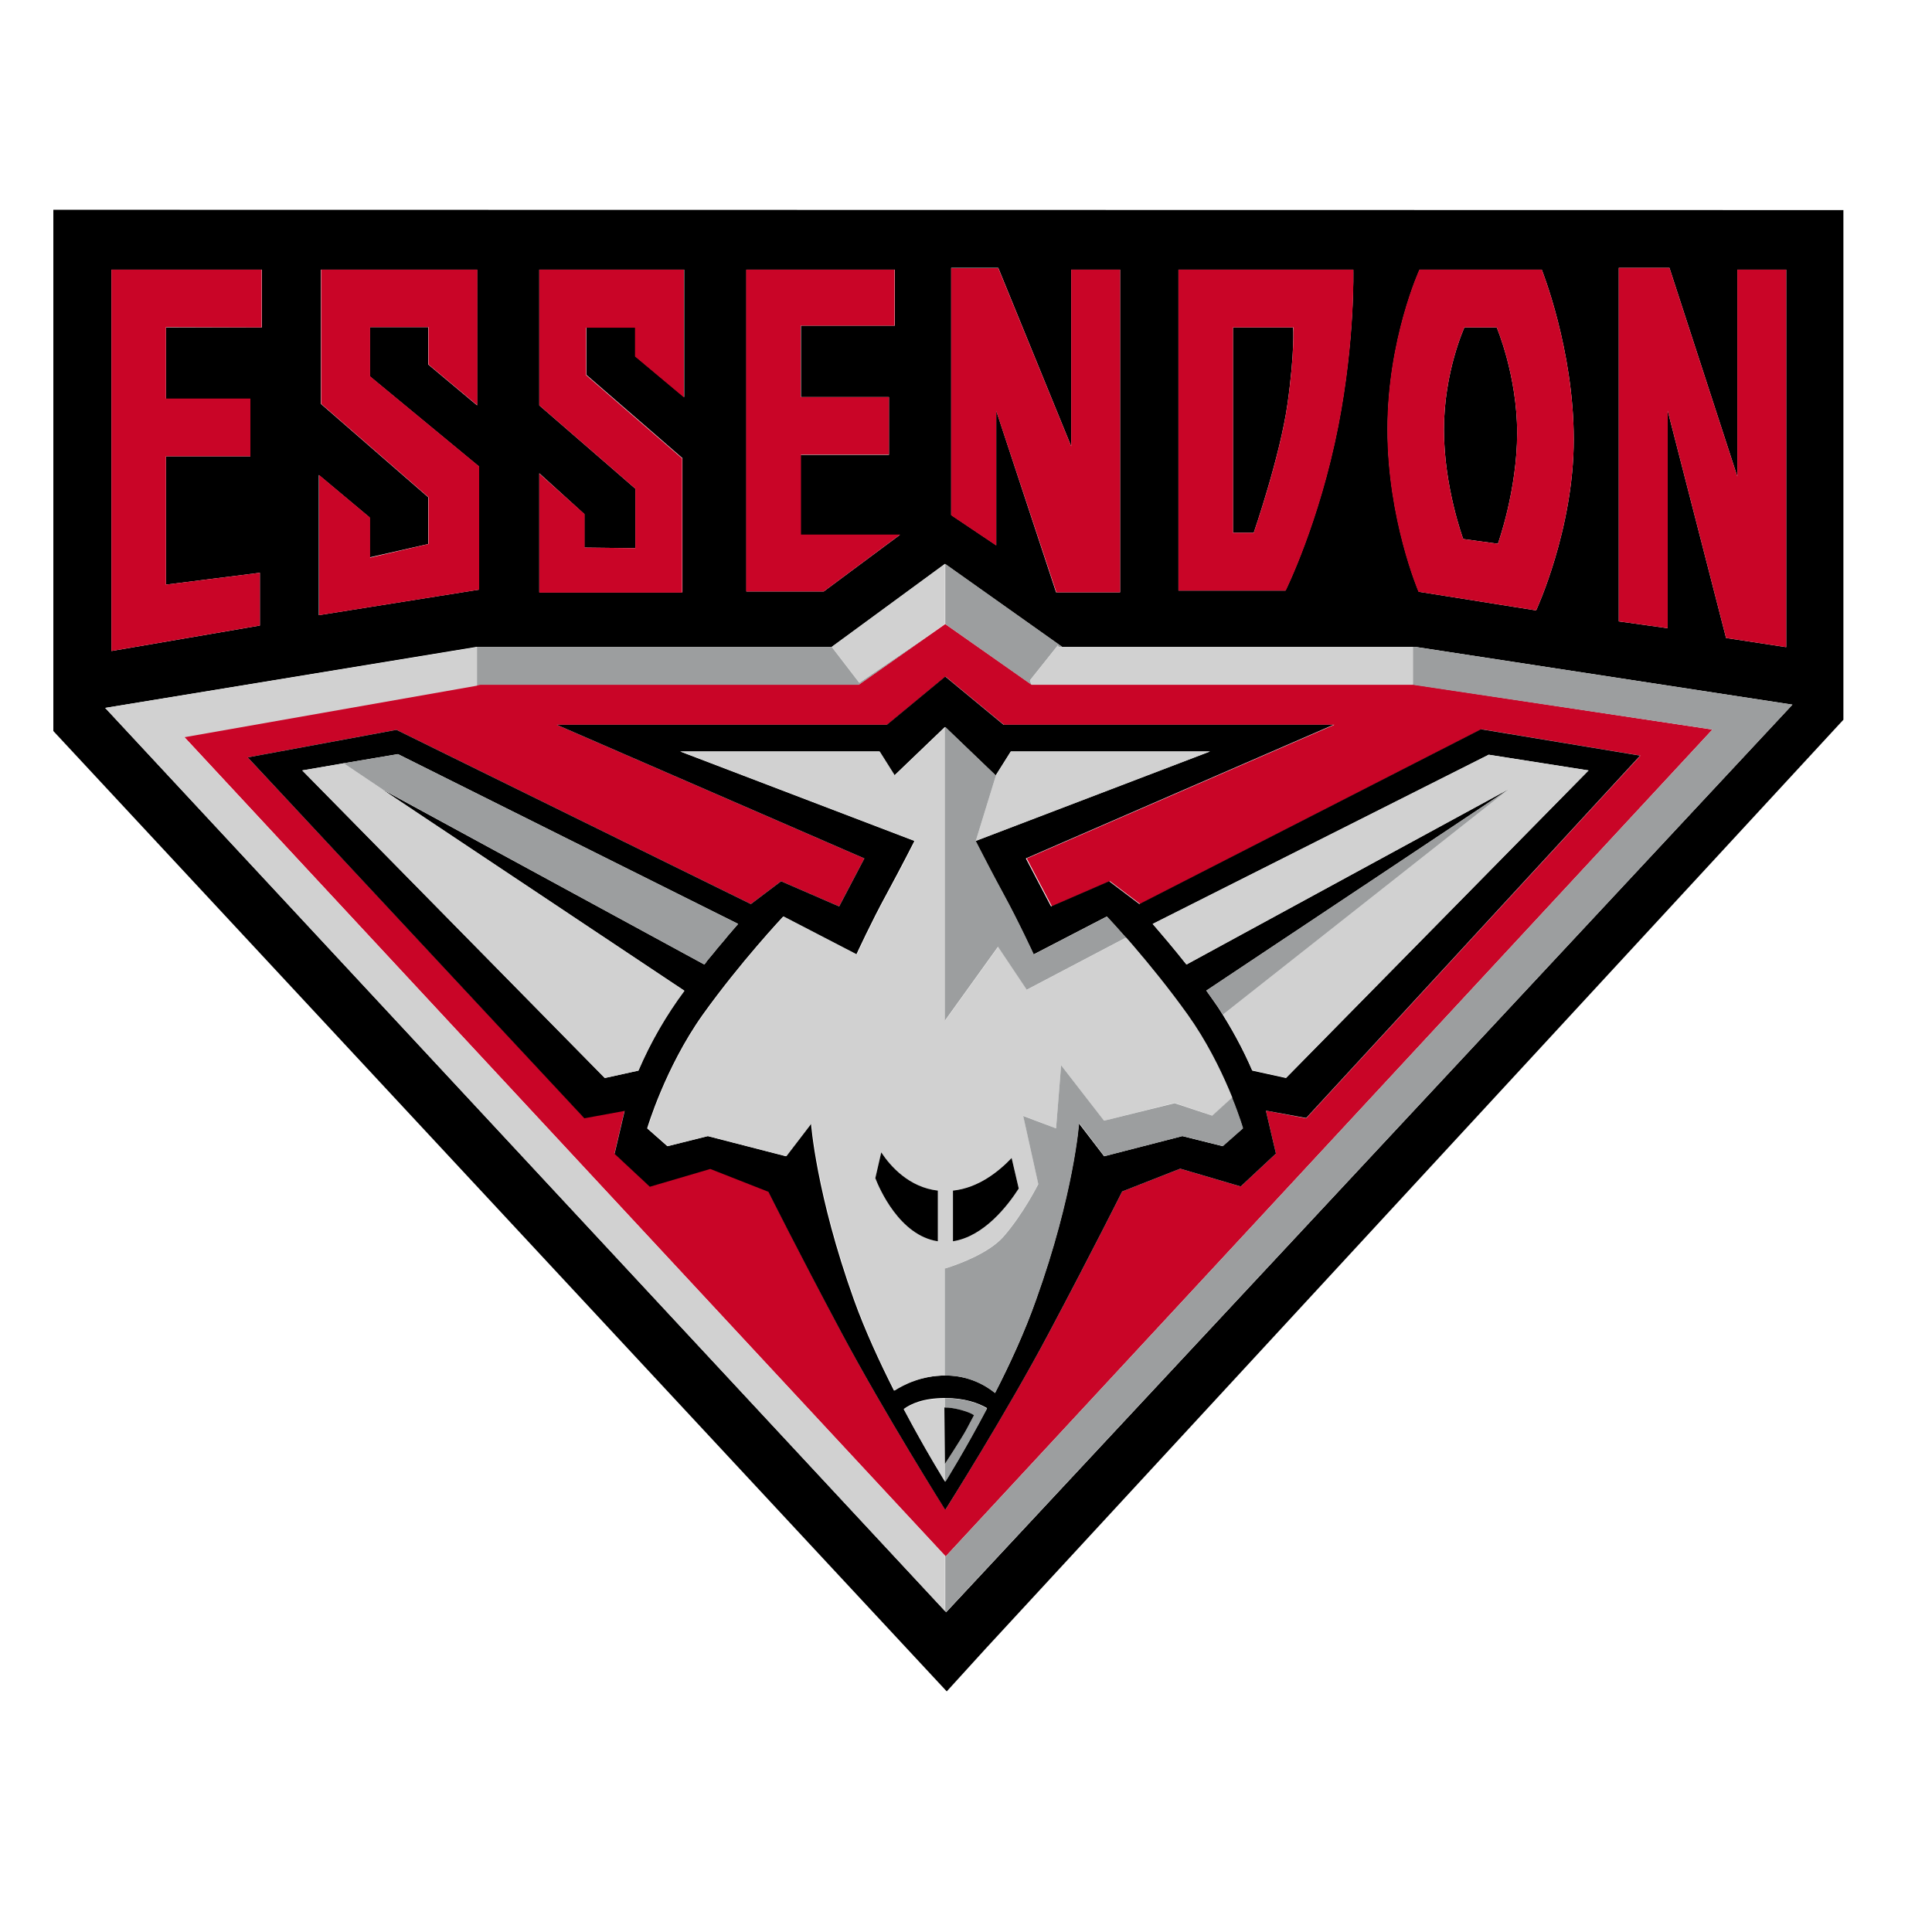 <?xml version="1.0" encoding="utf-8"?>
<!-- Generator: Adobe Illustrator 19.2.1, SVG Export Plug-In . SVG Version: 6.00 Build 0)  -->
<svg version="1.1" id="layer" xmlns="http://www.w3.org/2000/svg" xmlns:xlink="http://www.w3.org/1999/xlink" x="0px" y="0px"
	 viewBox="0 0 652 652" style="enable-background:new 0 0 652 652;" xml:space="preserve">
<style type="text/css">
	.st0{fill:#C90527;}
	.st1{fill:#9C9E9F;}
	.st2{fill:#D1D1D1;}
</style>
<g>
	<path d="M505.5,183.5c0,0,6.5-18,6.5-37.4s-6.9-35.6-6.9-35.6h-10.9c0,0-6.9,15-6.9,34.5c0,19.4,6.5,36.9,6.5,36.9L505.5,183.5
		L505.5,183.5z M416.1,110.5v69.3h7c0,0,8.9-25.8,11.4-43.5c2.5-17.8,1.9-25.8,1.9-25.8S416.1,110.5,416.1,110.5z"/>
	<path d="M546.3,209.7V90.4h17.1l22.9,70.4V91h16.5v127.4l-20.3-3.1l-19.7-76.7v73.4L546.3,209.7L546.3,209.7z M468.3,144.9
		c0-30.4,10.8-53.9,10.8-53.9h41.2c0,0,10.8,26.9,10.8,57.3S518.4,206,518.4,206l-39.6-6.3C478.8,199.7,468.3,175.2,468.3,144.9
		L468.3,144.9z M397.7,199.3V91h59c0,0,0.6,23.5-5.1,52.7c-6.4,32.6-17.8,55.6-17.8,55.6H397.7z M321,173.8V90.4h15.9l24.6,60.2V91
		H378v108.9h-21.6l-20.2-61.3V184L321,173.8L321,173.8z M300,134v19.5h-29.8v27l33.5,0L278,199.6h-26.1V91h50.1v18.9h-31.7V134H300z
		 M214.4,185v-20.1L182,136.8V91h48.9v43l-16.5-13.8v-9.7h-16.5v16l32.4,28.1v45.3H182v-40.2l15.2,13.8v11.3L214.4,185z
		 M144.5,183.6v-15.8l-36.2-31.5V91H161v45.8l-16.5-13.8v-12.6h-19.7v16.6l36.8,30.4v41.6l-54,8.6v-47.3l17.1,14.3v13.5L144.5,183.6
		L144.5,183.6z M160.9,218.3h119.8l0,0l0,0l38.2-28l39.5,28h119.2l127.3,19.5L319.3,544.1L35.5,238.9L160.9,218.3z M84.5,134.6V154
		H56v43.3l31.7-4v17.8l-50.1,8.6V91h50.8v19.5H56v24.1C56,134.6,84.5,134.6,84.5,134.6z M18,70.8v175.9l301.5,324.1l13.2-14.5
		l288-311.9l1.4-1.5v-172L18,70.8L18,70.8z"/>
	<path class="st0" d="M318.9,509.3c0,0-20.4-32.3-34.9-59.6s-24.7-47.7-24.7-47.7l-19.6-7.7l-20.4,6l-11.9-11.1l3.4-14.5l-13.6,2.5
		L83.6,255.6l50.2-9.3l119.6,58.8l10.2-7.7l19.6,8.5l8.5-16.2l-103.8-45.1h111.5l19.6-16.2h0.2l19.6,16.2h111.5l-103.8,45.1
		l8.5,16.2l19.6-8.5l10.2,7.7l115.2-59l53.6,8.9L440.8,377.4l-13.6-2.6l3.4,14.5l-11.9,11.1l-20.4-6l-19.6,7.7
		c0,0-10.2,20.4-24.7,47.7c-14.5,27.2-34.9,59.6-34.9,59.6L318.9,509.3L318.9,509.3z M577.9,246.2l-101-15.2v0l-0.2,0H348.1
		l-29.1-20.4l-29.1,20.4H162.2l-1.3,0.2v0l-98.8,17.4L318.9,525l0.2,0.3C319.2,525.2,577.9,246.2,577.9,246.2z"/>
	<path class="st1" d="M162.2,231.1h127.6l29.1-20.4l-28.9,19.7l-9.3-12.1l0,0H160.9v13L162.2,231.1z M348.1,231.1l-0.5-1.5l9.4-11.8
		l0.2,0.5h1.3l-39.5-28v20.3L348.1,231.1z"/>
	<path class="st1" d="M577.9,246.2l-258.7,279l-0.2-0.3v18.7L35.5,238.9l283.8,305.1l285.6-306.2l-127.3-19.5h-0.8v12.8L577.9,246.2
		z"/>
	<path d="M335.8,470.1c-4.8-3.9-10.7-6-16.9-5.9c-8,0-14,3-17.2,5.1c-4.8-9.5-9.8-20.3-13.5-30.6c-12.8-35.7-14.5-59.6-14.5-59.6
		l-8.5,11.1l-26.4-6.8l-13.6,3.4l-6.8-6c0,0,6-20.4,18.7-38.3c12.8-17.9,27.2-33.2,27.2-33.2l24.7,12.8c0,0,5.1-11.1,10.2-20.4
		c5.1-9.4,9.4-17.9,9.4-17.9l-79.1-30.2h67.2l5.1,8.1l17-16.3h0.2l17,16.3v0l5.1-8.1h67.2l-79.1,30.2c0,0,4.2,8.5,9.4,17.9
		c5.1,9.4,10.2,20.4,10.2,20.4l24.7-12.8c0,0,14.5,15.3,27.2,33.2c12.4,17.4,18.4,37.2,18.7,38.2c0,0,0,0,0,0.1l-6.8,6l-13.6-3.4
		l-26.4,6.8l-8.5-11.1c0,0-1.7,23.8-14.5,59.6C345.9,449.3,340.8,460.4,335.8,470.1L335.8,470.1z M318.9,499.9
		c0,0-6.4-10.2-13.9-24.4c2.3-1.7,6.5-3.7,13.9-3.7c6.7,0,11.3,1.7,14.2,3.4c-7.5,14.3-14,24.6-14,24.6S318.9,499.9,318.9,499.9z
		 M234.7,329.4l-0.6,0.8L234.7,329.4z M204.1,363.8L102,260l13.9-2.4l0,0l18.4-3.1l114.8,57.3l-2,2.3c-0.4,0.5-0.8,1-1.3,1.5l-0.8,1
		c-0.5,0.6-1.1,1.3-1.6,1.9l-0.6,0.7c-0.6,0.7-1.2,1.4-1.8,2.2l-0.5,0.6l-2,2.4c-0.2,0.2-0.3,0.4-0.4,0.6l-0.4,0.5l-108.7-59.1
		l-0.2-0.1l102.1,68l-2.2,3.1c-5.2,7.5-9.7,15.5-13.3,23.9L204.1,363.8L204.1,363.8z M502.4,254.7l33.7,5.3L434,363.8l-11.4-2.5
		c-3.2-7.4-7.1-14.5-11.5-21.3c-0.6-0.9-1.2-1.7-1.8-2.6l-2.2-3.1l102.1-68l-108.8,59.2c-4.2-5.3-8.3-10.1-11.4-13.7L502.4,254.7
		L502.4,254.7z M378.7,402.1l19.6-7.7l20.4,6l11.9-11.1l-3.4-14.5l13.6,2.5L553.5,255l-53.7-8.9l-115.3,59l-10.2-7.7l-19.6,8.5
		l-8.5-16.2l103.8-45.1H338.7l-19.6-16.2h-0.2l-19.6,16.2H187.9l103.8,45.1l-8.5,16.2l-19.6-8.5l-10.2,7.7l-119.6-58.8l-50.2,9.3
		l113.6,121.8l13.6-2.5l-3.4,14.5l11.9,11.1l20.4-6l19.6,7.7c0,0,10.2,20.4,24.7,47.6c14.5,27.2,34.9,59.6,34.9,59.6h0.2
		c0,0,20.4-32.3,34.9-59.6C368.5,422.5,378.7,402.1,378.7,402.1z"/>
	<path class="st2" d="M316.5,418.9c-12.9-1.9-19.8-17.9-21.1-21.3l2-8.7c3.1,4.7,9.4,11.8,19.1,12.9V418.9z M321.6,401.8
		c8.6-1,15.5-6.6,19.8-11l2.4,10.3c-3.8,5.9-11.8,16.3-22.2,17.8V401.8z M338.5,417.4c6.8-7.7,11.9-17.9,11.9-17.9l-5.1-23l11.1,4.3
		l1.7-21.3l14.5,18.7l23.8-6l12.8,4.3l6.7-6.1c2.3,5.8,3.6,9.8,3.7,10.3c-0.3-1-6.3-20.8-18.7-38.2c-12.8-17.9-27.2-33.2-27.2-33.2
		s2.5,2.7,6.4,7.1l-33.5,17.6l-9.7-14.5l-17.9,24.9v-99l-17,16.3l-5.1-8.1h-67.2l79.1,30.2c0,0-4.2,8.5-9.4,17.9
		c-5.1,9.4-10.2,20.4-10.2,20.4l-24.7-12.8c0,0-14.5,15.3-27.2,33.2c-12.8,17.9-18.7,38.3-18.7,38.3l6.8,6l13.6-3.4l26.4,6.8
		l8.5-11.1c0,0,1.7,23.8,14.5,59.6c3.7,10.3,8.6,21.1,13.5,30.6c3.1-2,9.2-5.1,17.2-5.1V428C324.4,426.3,333.9,422.6,338.5,417.4
		L338.5,417.4z M318.9,494l-0.2-18.9l0.2,0v-3.1c-7.4,0-11.6,2-13.9,3.6c4.4,8.3,9,16.4,13.9,24.4C318.9,499.9,318.9,494,318.9,494z
		"/>
	<path class="st2" d="M408.4,253.6h-67.2l-5.1,8.1l0,0l-6.8,22.1L408.4,253.6z"/>
	<path d="M297.4,388.9l-2,8.7c1.3,3.4,8.2,19.4,21.1,21.3v-17.1C306.8,400.7,300.5,393.6,297.4,388.9 M343.8,401.1l-2.4-10.3
		c-4.3,4.5-11.2,10.1-19.8,11v17.1C332,417.3,340,407,343.8,401.1"/>
	<path class="st1" d="M336.8,319.5l9.7,14.5l33.5-17.6c-3.9-4.4-6.4-7.1-6.4-7.1l-24.7,12.8c0,0-5.1-11.1-10.2-20.4
		c-3.2-5.9-6.3-11.9-9.4-17.9l6.8-22.1v0l-17-16.3h-0.2v99C318.9,344.4,336.8,319.5,336.8,319.5z M318.9,471.9v3.1
		c0.5,0,2,0,4.9,0.7c3.7,0.9,4.9,1.9,4.9,1.9s-1.1,2.1-2.6,4.9c-1.5,2.8-7.2,11.5-7.2,11.5v6h0.2c0,0,6.5-10.4,14-24.6
		C330.3,473.6,325.7,471.9,318.9,471.9 M372.7,390.2l26.4-6.8l13.6,3.4l6.8-6l0-0.1c-1.1-3.5-2.3-6.9-3.7-10.3l-6.7,6.1l-12.7-4.2
		l-23.8,5.9l-14.5-18.7l-1.7,21.3l-11.1-4.2l5.1,23c0,0-5.1,10.2-11.9,17.9c-4.7,5.2-14.1,8.9-19.6,10.6v36.1
		c8.1,0,13.8,3.4,16.9,5.9c5-9.8,10.1-20.8,13.9-31.5c12.8-35.7,14.5-59.6,14.5-59.6L372.7,390.2L372.7,390.2z"/>
	<path d="M318.9,494c0,0,5.7-8.7,7.2-11.5c1.5-2.8,2.6-4.9,2.6-4.9s-1.2-1-4.9-1.9c-1.6-0.4-3.2-0.7-4.9-0.7c-0.1,0-0.2,0-0.2,0
		L318.9,494L318.9,494z"/>
	<path class="st2" d="M243.5,318.5l-0.6,0.7L243.5,318.5 M245.9,315.6l-0.8,1L245.9,315.6 M238.6,324.5l-0.4,0.6
		C238.3,324.8,238.4,324.7,238.6,324.5 M249.1,311.8c-0.6,0.7-1.3,1.5-2,2.3L249.1,311.8 M231,334.4l-102.1-68.1l0.2,0.1l-13.1-8.8
		l-14,2.4l102.1,103.8l11.4-2.5C219.6,351.7,224.8,342.7,231,334.4 M509.2,266.3l-96.5,76.1l0,0c4.2,6.6,7.5,13.2,9.9,18.8l11.4,2.5
		L536.1,260l-33.7-5.3l-113.4,57.1c3.2,3.6,7.2,8.4,11.4,13.7C400.3,325.5,509.2,266.3,509.2,266.3z"/>
	<path class="st1" d="M234.1,330.2l0.6-0.8L234.1,330.2 M237.7,325.5l0.4-0.5l0.4-0.6c0.7-0.8,1.3-1.6,2-2.4
		c0.2-0.2,0.3-0.4,0.5-0.6l1.8-2.2l0.6-0.7l1.6-1.9l0.8-1c0.4-0.5,0.9-1,1.3-1.5l2-2.3l-114.8-57.3l-18.4,3.1l0.1,0l13.1,8.8
		L237.7,325.5z M509.2,266.3l-102.1,68c0.7,1,1.5,2,2.2,3.1c1.2,1.6,2.3,3.3,3.4,5l0,0L509.2,266.3L509.2,266.3z"/>
	<path class="st2" d="M318.9,210.6v-20.3l-38.2,28l0,0l9.3,12.1L318.9,210.6z M357,217.8l-9.4,11.8l0.5,1.5h128.5l0.2,0v-12.8H357.2
		L357,217.8z M318.9,543.7V525L62.2,248.8l98.8-17.4v-13L35.5,238.9L318.9,543.7z"/>
	<path class="st0" d="M88.3,110.5V91H37.6v128.7l50.1-8.6v-17.8l-31.7,4V154h28.5v-19.5H56v-24.1L88.3,110.5z M107.7,160.3v47.3
		l54-8.6v-41.6l-36.8-30.4v-16.6h19.7v12.6l16.5,13.8V91h-52.7v45.3l36.2,31.5v15.8l-19.7,4.6v-13.5L107.7,160.3z M182,159.8v40.2
		h48.2v-45.3l-32.4-28.1v-16h16.5v9.7l16.5,13.8V91H182v45.8l32.4,28.1V185l-17.1-0.2v-11.3L182,159.8z M301.9,109.9V91h-50.1v108.6
		H278l25.8-19.2l-33.5,0v-27H300V134h-29.8v-24.1L301.9,109.9z M356.5,199.9H378V91h-16.5v59.6l-24.6-60.1H321v83.4l15.2,10.2v-45.4
		L356.5,199.9z M582.5,215.3l20.3,3.1V91h-16.5v69.8l-22.9-70.4h-17.1v119.3l16.5,2.3v-73.4L582.5,215.3z M434.5,136.3
		c-2.5,17.8-11.4,43.5-11.4,43.5h-7v-69.3h20.4C436.4,110.5,437,118.5,434.5,136.3 M456.7,91h-59v108.3h36.2
		c0,0,11.4-22.9,17.8-55.6C457.4,114.5,456.7,91,456.7,91 M494.2,110.5h10.9c0,0,6.9,16.2,6.9,35.6c0,19.4-6.5,37.4-6.5,37.4
		l-11.7-1.6c0,0-6.5-17.5-6.5-36.9C487.3,125.5,494.2,110.5,494.2,110.5z M518.4,206c0,0,12.7-27.3,12.7-57.7S520.3,91,520.3,91H479
		c0,0-10.8,23.5-10.8,53.9c0,30.4,10.5,54.8,10.5,54.8S518.4,206,518.4,206z"/>
</g>
</svg>
